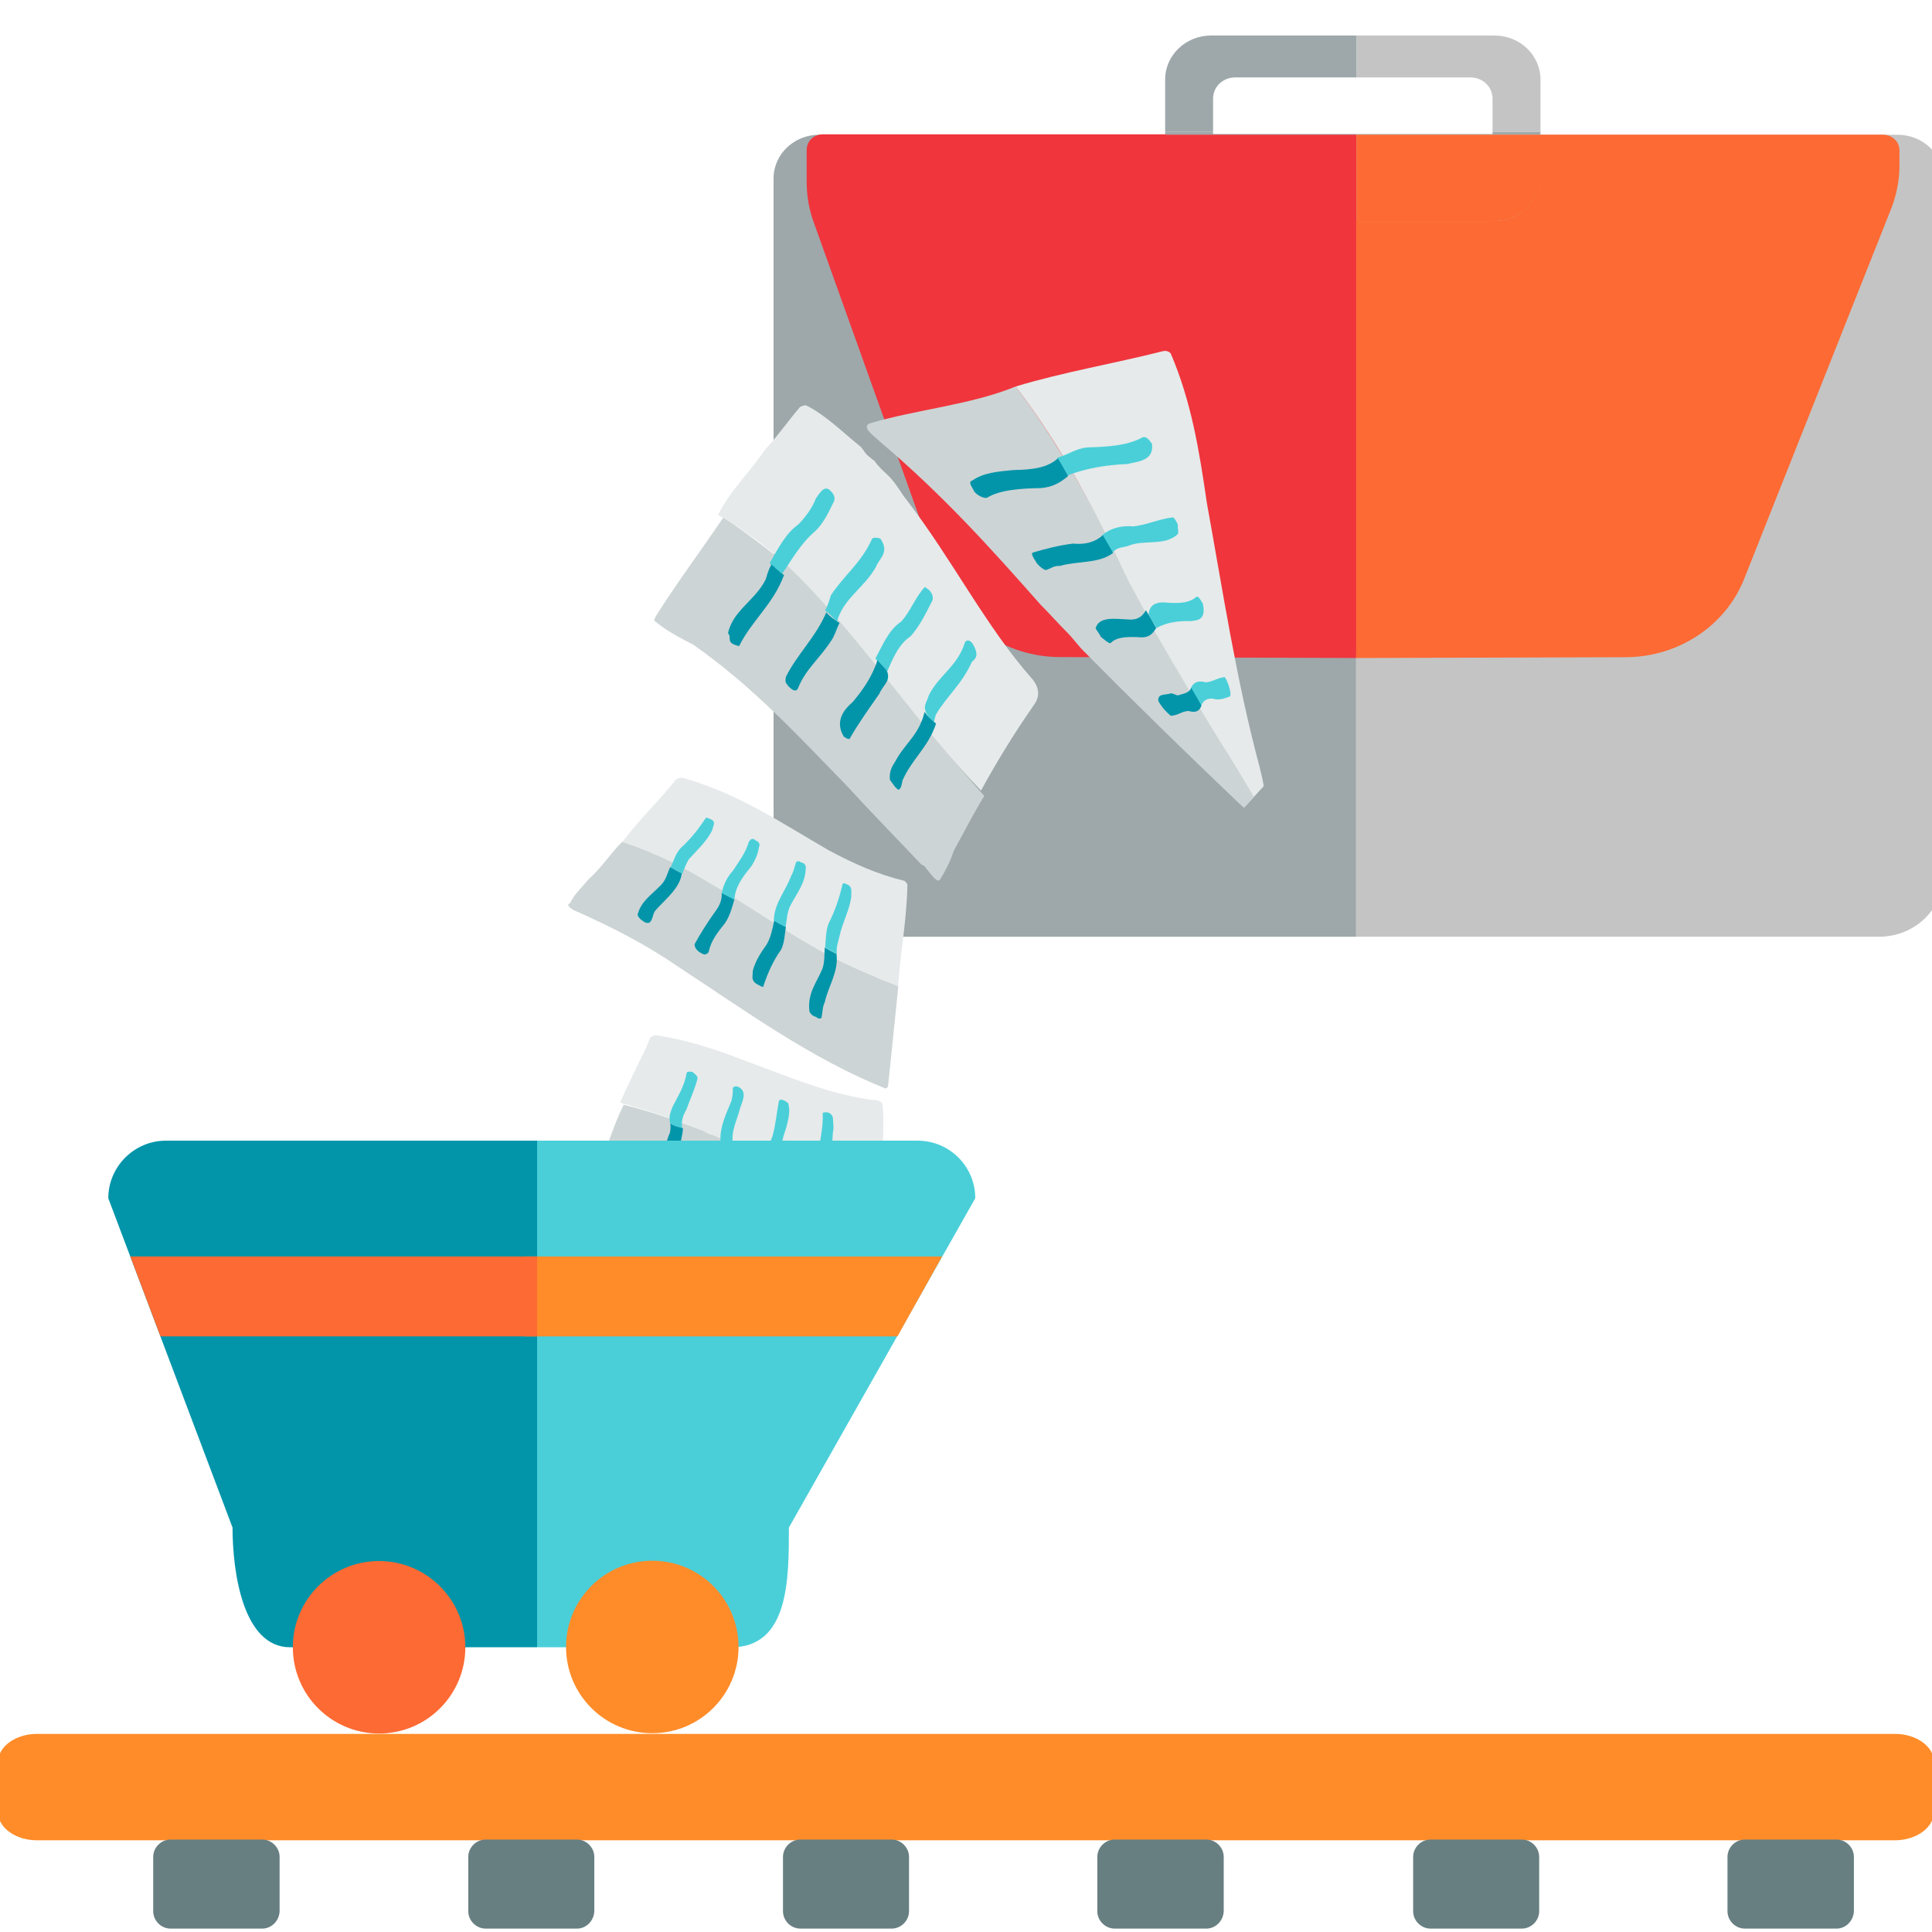 <svg width="512" height="512" viewBox="0 0 512 512" fill="none" xmlns="http://www.w3.org/2000/svg">
<g clip-path="url(#clip0_730_85)">
<path d="M395.534 34.906V35.513H321.48V34.906H308.777V35.696H408.237V34.906H395.534Z" fill="#9EA8AA"/>
<path d="M408.238 21.066V34.908H395.536V26.105C395.536 23.009 392.932 20.52 389.692 20.52H359.461V9.41H396.044C402.776 9.41 408.238 14.631 408.238 21.066Z" fill="#C4C4C4"/>
<path d="M359.46 9.41V20.52H327.323C324.084 20.52 321.48 23.009 321.48 26.105V34.908H308.777V21.066C308.777 14.631 314.239 9.41 320.972 9.41H359.46Z" fill="#9EA8AA"/>
<path d="M359.397 35.699V248.242H222.021C212.621 248.242 205 240.957 205 231.972V47.295C205 40.92 210.398 35.699 217.131 35.699H359.397Z" fill="#9EA8AA"/>
<path d="M515 47.313V231.979C515 240.96 507.375 248.242 497.972 248.242H359.395V35.723H502.928C509.599 35.723 515 40.881 515 47.313Z" fill="#C4C4C4"/>
<path d="M359.395 174.376L280.975 174.132C266.557 174.132 253.728 165.39 249.092 152.338L215.621 58.845C214.414 55.506 213.779 51.925 213.779 48.403V39.722C213.779 37.415 215.685 35.594 218.098 35.594H308.92V46.825C308.92 53.26 314.382 58.481 321.114 58.481H359.602V155.737L359.395 174.376Z" fill="#F0353D"/>
<path d="M359.46 35.695V58.583H320.972C314.239 58.583 308.777 53.362 308.777 46.926V35.695H359.46Z" fill="#F0353D"/>
<path d="M503.378 39.824V43.891C503.378 47.776 502.616 51.662 501.155 55.365L462.223 153.411C457.269 165.917 444.694 174.173 430.658 174.173L359.395 174.376L359.397 155.839V58.583H395.98C402.712 58.583 408.174 53.362 408.174 46.926V35.695H498.996C501.473 35.695 503.378 37.577 503.378 39.824Z" fill="#FD6A33"/>
<path d="M408.238 35.695V46.926C408.238 53.362 402.776 58.583 396.044 58.583H359.461V35.695H408.238Z" fill="#FD6A33"/>
<path d="M151.048 239.39C149.849 239.71 151.288 240.749 151.927 241.148C162.076 245.624 171.107 250.259 179.817 256.252C197.638 267.92 214.9 280.546 234.639 288.458C235.038 288.378 235.358 288.058 235.358 287.739C236.237 278.948 237.196 270.077 238.075 261.287C224.41 256.332 210.984 248.181 197.878 239.71C187.569 232.757 176.701 227.163 164.953 223.008C161.757 226.204 159.359 230.04 155.923 233.077C154.165 235.235 152.087 237.073 151.048 239.39Z" fill="#CDD4D5"/>
<path d="M179.178 206.546C174.703 212.22 169.189 217.334 164.953 223.168C173.184 225.725 180.776 229.641 187.809 233.876C202.433 242.267 215.939 252.816 231.762 258.73C232.321 259.049 232.88 259.289 233.44 259.609C234.319 259.769 235.438 260.408 236.317 260.568C236.876 260.887 237.436 261.127 237.995 261.447C238.634 252.257 240.312 243.786 240.472 234.356C240.233 233.956 239.833 233.477 239.593 233.397C232.481 231.719 226.008 228.762 219.455 225.246C206.908 217.973 195.64 210.302 181.256 206.226C180.616 205.986 179.817 206.146 179.178 206.546Z" fill="#E6EAEA"/>
<path d="M188.127 217.016C187.648 216.777 187.088 216.537 186.928 216.936C185.09 219.733 183.013 222.371 180.375 224.768C179.017 226.286 178.537 228.044 177.738 229.883C178.857 230.442 179.736 230.921 180.855 231.561C181.255 230.282 181.894 228.844 182.533 227.725C184.851 225.168 187.328 222.93 188.766 219.973C188.846 219.014 190.045 217.656 188.127 217.016Z" fill="#4ACFD9"/>
<path d="M200.195 222.694C199.395 221.815 198.676 222.694 198.436 223.093C197.637 225.97 195.879 228.208 194.281 230.685C192.683 232.443 191.724 234.441 191.244 236.759C192.363 237.318 193.482 237.957 194.601 238.517C194.84 235.001 196.758 232.443 198.996 229.726C200.035 228.208 200.914 226.29 201.154 224.372C201.393 224.132 201.473 223.173 200.195 222.694Z" fill="#4ACFD9"/>
<path d="M212.183 228.526C212.023 228.206 211.463 228.126 210.984 228.446C210.504 229.804 210.345 231.003 209.625 232.202C208.187 236.197 205.15 239.314 205.07 244.029C206.189 244.588 207.068 245.068 208.187 245.707C208.507 243.709 208.587 241.711 209.466 239.953C211.224 236.597 213.621 233.88 213.541 229.564C213.381 229.085 212.982 228.606 212.183 228.526Z" fill="#4ACFD9"/>
<path d="M224.41 234.359C223.931 234.119 223.371 233.879 223.291 234.359C222.412 237.955 221.293 241.471 219.615 244.668C218.816 246.666 218.896 248.903 218.656 251.141C219.775 251.7 220.654 252.18 221.773 252.819C221.533 251.061 222.173 249.463 222.492 248.024C223.291 244.348 225.049 241.471 225.609 237.635C225.449 236.836 226.168 234.918 224.41 234.359Z" fill="#4ACFD9"/>
<path d="M169.109 241.944C168.869 242.343 168.949 242.823 169.748 243.622C170.388 244.022 171.107 244.901 172.146 244.501C173.185 243.542 172.865 242.104 173.824 241.145C176.541 238.108 180.137 235.391 180.697 231.475C179.578 230.916 178.699 230.436 177.58 229.797C176.861 231.475 176.541 232.993 175.342 234.352C173.025 236.829 170.068 238.667 169.109 241.944Z" fill="#0295AA"/>
<path d="M184.053 250.257C184.133 251.616 185.331 252.495 186.69 252.974C187.089 252.895 187.569 252.735 187.809 252.255C188.448 249.218 190.206 247.061 192.124 244.663C193.403 242.745 193.962 240.668 194.601 238.43C193.483 237.871 192.364 237.231 191.245 236.672C191.405 238.51 190.606 240.188 189.487 241.627C187.409 244.583 185.651 247.301 184.053 250.257Z" fill="#0295AA"/>
<path d="M200.914 260.965C201.553 261.365 202.512 261.844 202.353 261.205C203.471 257.849 204.91 254.572 206.988 251.695C207.867 250.017 207.947 247.7 208.266 245.702C207.147 245.142 206.268 244.663 205.15 244.023C204.75 246.181 204.191 248.579 203.152 250.337C201.633 252.414 200.115 254.812 199.476 257.369C199.635 258.328 198.676 259.926 200.914 260.965Z" fill="#0295AA"/>
<path d="M216.337 269.513C216.577 269.913 217.296 270.073 217.696 269.753C218.015 268.235 217.935 266.876 218.575 265.597C219.534 261.202 222.251 257.686 221.691 252.811C220.572 252.252 219.693 251.772 218.575 251.133C218.415 253.211 218.575 255.208 217.855 256.967C216.337 260.483 213.94 263.28 214.499 267.995C214.739 268.634 215.298 269.273 216.337 269.513Z" fill="#0295AA"/>
<path d="M173.743 163.397C173.663 163.957 173.184 164.117 173.503 164.596C176.86 167.313 179.976 168.911 183.812 170.909C199.715 182.097 211.463 194.964 224.329 208.149C231.122 215.582 237.515 222.055 244.148 229.087L244.947 229.487C246.465 231.325 248.543 234.601 249.262 232.843C250.461 230.925 251.819 228.368 252.778 225.411C255.336 220.856 257.893 215.661 260.85 210.946C245.666 194.085 232.081 174.346 215.938 156.365C208.426 149.252 200.434 143.019 191.724 137.105C185.49 146.296 179.097 154.846 173.743 163.397Z" fill="#CDD4D5"/>
<path d="M212.022 107.854C208.985 111.371 206.268 115.366 202.912 118.963C198.676 125.196 193.402 130.151 190.285 136.464C198.277 140.939 205.709 146.853 212.022 153.166C230.003 171.626 243.908 192.884 259.971 209.506C264.046 202.074 268.761 194.322 273.956 186.89C275.634 184.652 275.474 182.255 273.556 179.937C261.249 166.032 252.459 148.371 240.312 132.548C238.793 130.71 237.595 128.233 235.437 126.075C234.078 124.796 232.72 123.598 231.761 122.159C231.121 121.76 230.322 120.96 229.763 120.561C228.964 119.682 228.804 119.122 228.005 118.323C223.05 114.328 218.815 110.012 213.54 107.375C212.981 107.455 212.501 107.615 212.022 107.854Z" fill="#E6EAEA"/>
<path d="M220.014 129.99C218.336 128.311 216.977 131.188 216.258 131.987C215.299 134.625 213.381 137.102 211.623 138.94C208.187 141.337 206.109 145.573 203.951 149.249C204.83 150.128 205.949 151.327 207.308 152.046C209.865 148.21 212.342 143.895 215.938 140.858C218.096 138.86 219.455 136.063 220.813 133.266C221.373 132.387 221.373 131.268 220.014 129.99Z" fill="#4ACFD9"/>
<path d="M233.279 142.699C232.24 142.459 231.281 142.299 231.041 142.938C228.244 149.172 223.529 152.608 220.173 157.803C219.773 159.081 219.453 160.36 218.654 161.798C219.853 162.518 220.892 163.876 221.771 164.755C223.609 158.442 228.883 155.965 232.16 150.211C232.879 148.053 235.916 146.455 233.279 142.699Z" fill="#4ACFD9"/>
<path d="M246.227 156.366C245.667 155.966 245.108 155.566 245.108 155.566C242.551 158.204 241.272 162.119 238.795 164.757C235.438 166.994 233.92 170.99 232.002 174.506C233.041 175.865 234.08 176.664 235.039 178.102C236.557 174.746 237.996 170.83 241.352 168.592C243.43 166.195 245.028 163.318 246.786 159.722C247.425 158.843 247.425 157.644 246.227 156.366Z" fill="#4ACFD9"/>
<path d="M257.812 170.671C257.173 169.712 256.294 169.392 255.735 170.191C253.737 176.664 248.942 178.742 246.145 184.256C245.825 185.535 244.786 186.973 245.186 188.012C245.266 189.131 246.465 190.489 247.503 191.289C247.663 190.649 247.823 190.09 247.983 189.451C250.86 184.496 254.776 181.539 257.573 175.386C258.132 174.746 259.81 174.107 257.812 170.671Z" fill="#4ACFD9"/>
<path d="M192.922 167.791C194.121 169.069 192.043 170.348 195.879 171.227C199.155 164.514 204.909 160.199 207.786 152.367C206.507 151.648 205.389 150.369 204.43 149.57C203.63 151.009 203.311 152.287 202.911 153.566C200.114 159.16 194.28 161.717 192.922 167.791Z" fill="#0295AA"/>
<path d="M208.266 179.379C208.186 179.938 208.026 180.578 208.346 181.057C208.905 182.016 210.903 184.094 211.542 182.256C213.62 177.062 217.775 174.025 220.732 169.07C221.452 167.712 221.771 166.433 222.49 165.074C221.292 164.355 220.093 163.556 218.974 162.277C216.177 168.91 211.222 173.385 208.266 179.379Z" fill="#0295AA"/>
<path d="M223.608 195.201C224.168 195.6 224.807 195.92 225.127 195.84C227.444 191.764 230.081 188.088 233.038 183.853C233.837 181.855 235.755 180.736 235.276 178.578C235.196 177.46 233.518 176.341 232.559 174.902C231.12 179.378 228.563 182.974 225.926 186.09C223.928 187.769 221.051 190.965 223.608 195.201Z" fill="#0295AA"/>
<path d="M237.115 208.463C237.674 208.863 237.834 209.342 238.154 209.262C238.793 209.103 238.953 207.904 239.192 206.785C241.75 201.031 245.985 198.074 248.063 191.761C247.024 190.882 245.985 190.083 245.026 188.645C243.588 194.798 239.752 197.036 237.275 201.751C236.395 203.109 235.596 204.468 235.836 206.625C236.076 207.105 236.875 207.984 237.115 208.463Z" fill="#0295AA"/>
<path d="M230.324 112.251C228.326 113.37 231.762 115.608 233.201 117.046C249.903 131.191 262.449 145.176 275.795 160.28C278.193 162.677 280.43 165.235 282.907 167.712C284.426 169.23 285.864 171.308 287.383 172.747C300.489 186.012 313.515 198.719 327.66 212.224C328.698 213.183 329.657 214.142 329.737 214.062C330.616 213.103 331.496 212.144 332.375 211.186C324.943 199.358 317.67 187.291 310.718 175.144C297.532 150.69 286.743 125.677 269.162 102.422C257.335 107.297 242.87 108.495 230.324 112.251Z" fill="#CDD4D5"/>
<path d="M308.16 93.072C295.214 96.349 281.869 98.587 269.162 102.422C281.469 118.565 290.739 136.066 299.05 153.967C300.569 156.604 301.847 159.321 303.366 161.879C304.245 163.477 305.044 165.715 306.003 167.313C312.396 178.341 318.869 189.449 325.662 200.318C327.899 203.994 330.137 207.59 332.295 211.186C333.174 210.227 334.053 209.268 334.852 208.389C335.012 208.229 334.213 204.873 333.813 203.274C327.58 180.099 324.063 156.524 319.828 133.269C317.83 119.524 315.752 106.498 310.238 93.632C309.839 93.232 309.199 92.833 308.16 93.072Z" fill="#E6EAEA"/>
<path d="M305.285 117.608C304.565 116.569 303.766 115.61 302.887 115.85C298.732 118.167 293.377 118.407 288.263 118.567C285.066 118.807 283.068 120.565 280.191 121.284C281.07 122.882 282.029 124.48 282.908 125.999C287.783 124.081 293.217 123.202 298.811 122.962C301.209 122.323 305.924 122.243 305.285 117.608Z" fill="#4ACFD9"/>
<path d="M312.156 139.106C311.996 138.547 311.117 137.029 310.798 137.109C307.281 137.508 303.925 139.106 300.329 139.506C297.132 139.186 294.096 140.065 292.098 141.823C292.977 143.422 293.936 145.02 294.815 146.538C295.774 145.02 297.292 145.18 298.89 144.7C303.046 142.862 308.72 144.86 312.156 141.504C312.396 140.864 311.996 139.746 312.156 139.106Z" fill="#4ACFD9"/>
<path d="M318.789 160.04C318.23 159.001 317.59 157.962 317.111 158.122C314.873 160.12 311.517 159.88 308.4 159.64C306.402 159.64 304.644 160.2 304.404 162.757C304.484 163.316 305.603 164.835 306.482 166.433C309.119 164.915 312.316 164.515 315.672 164.595C316.951 164.355 319.748 164.595 318.789 160.04Z" fill="#4ACFD9"/>
<path d="M325.583 181.539C325.423 180.979 324.704 179.461 324.544 179.461C322.786 179.541 321.348 180.74 319.51 180.819C317.672 180.26 316.313 180.74 315.594 182.338C316.473 183.936 317.432 185.534 318.311 187.053C318.87 185.534 319.989 185.055 321.348 185.135C323.186 185.694 324.544 185.055 325.903 184.575C326.222 184.416 326.142 183.217 325.583 181.539Z" fill="#4ACFD9"/>
<path d="M257.655 127.355C256.376 127.675 257.735 129.193 258.214 130.312C259.093 131.351 260.772 132.15 261.571 131.91C265.087 129.753 270.761 129.433 275.795 129.353C278.832 129.113 280.91 127.994 283.068 126.156C282.189 124.558 281.23 122.96 280.351 121.441C277.633 123.999 273.558 124.478 268.683 124.558C264.368 124.958 260.612 125.277 257.655 127.355Z" fill="#0295AA"/>
<path d="M273.876 146.375C272.838 146.615 274.196 148.213 274.756 149.252C275.155 149.732 276.114 150.771 277.153 151.09C278.432 150.691 279.231 149.892 280.909 149.972C285.544 148.613 291.298 149.412 294.974 146.535C294.095 144.937 293.136 143.339 292.257 141.82C290.259 143.658 287.622 144.378 284.345 144.058C280.509 144.537 277.233 145.416 273.876 146.375Z" fill="#0295AA"/>
<path d="M291.698 168.747C292.817 169.626 293.856 170.585 294.336 170.426C296.014 168.587 299.45 168.747 302.647 168.907C304.485 168.907 305.524 167.948 306.403 166.43C305.524 164.832 304.565 163.233 303.686 161.715C302.806 163.233 301.688 164.192 299.69 164.192C296.014 164.112 291.299 163.073 290.34 166.51C290.66 167.149 291.539 168.188 291.698 168.747Z" fill="#0295AA"/>
<path d="M308.32 187.772C308.72 188.251 310.238 189.77 310.318 189.69C312.156 189.61 313.195 188.491 314.953 188.411C316.791 188.971 317.91 188.491 318.39 186.973C317.511 185.374 316.552 183.776 315.673 182.258C315.113 183.776 313.515 183.776 312.316 184.256C311.837 184.416 310.638 183.536 310.158 183.776C308.88 184.256 306.802 183.696 306.962 185.694C307.122 186.254 308.001 187.292 308.32 187.772Z" fill="#0295AA"/>
<path d="M158.08 310.994C158.32 311.394 158.32 311.873 159.039 312.273C169.668 316.029 179.897 320.024 189.806 325.059C205.549 333.13 221.372 341.521 236.716 345.038C237.355 345.117 237.116 344.158 237.195 343.599C235.917 334.489 235.917 326.338 235.198 317.947C220.733 315.949 206.109 308.357 191.085 301.564C190.206 301.164 189.007 300.685 188.048 300.525C187.489 300.205 186.929 299.966 186.37 299.646C179.417 297.009 172.465 294.532 165.272 292.773C162.395 298.607 160.717 304.841 158.08 310.994Z" fill="#CDD4D5"/>
<path d="M172.464 274.792C171.824 275.911 171.505 277.189 170.945 278.308C168.628 282.943 166.47 287.418 164.312 292.213C171.345 294.211 178.058 296.289 184.691 299.006C194.201 302.922 202.671 307.397 212.021 311.153C219.853 314.11 227.125 316.268 234.557 317.866C234.477 316.188 234.158 314.35 234.158 312.671C234.238 309.954 234.078 307.637 233.918 304.84C233.998 300.764 234.318 296.768 233.838 292.453C233.598 292.054 233.199 291.894 232.719 291.654C220.732 290.455 209.304 285.421 196.998 280.945C189.725 278.068 181.974 275.591 173.742 274.312C173.343 274.313 173.023 274.632 172.464 274.792Z" fill="#E6EAEA"/>
<path d="M183.493 284.065C182.854 283.985 182.215 283.905 181.975 284.305C181.415 287.741 179.737 290.378 178.219 293.335C177.659 294.854 177.1 296.212 177.659 297.811C178.299 298.69 179.897 298.53 180.776 299.009C180.456 297.011 181.096 295.413 181.895 294.055C182.854 291.337 184.133 288.7 184.852 285.823C184.852 285.024 184.133 284.625 183.493 284.065Z" fill="#4ACFD9"/>
<path d="M195.719 288.058C194.92 287.659 194.121 288.058 194.201 288.538C194.281 289.576 194.041 290.775 193.881 291.654C192.523 295.011 190.764 298.447 190.924 302.363C191.963 303.162 193.002 303.242 194.281 303.561C193.561 299.885 195.32 296.929 196.119 293.732C196.518 292.294 198.276 289.337 195.719 288.058Z" fill="#4ACFD9"/>
<path d="M207.467 291.495C207.227 291.415 206.588 291.335 206.428 291.735C205.869 294.771 205.549 298.048 204.75 301.005C204.031 302.763 203.312 304.681 204.51 306.918C204.59 307.478 206.188 307.797 207.068 308.037C206.588 304.681 207.307 301.804 208.346 298.927C208.826 296.849 209.545 294.771 208.906 292.454C208.746 292.134 208.026 291.735 207.467 291.495Z" fill="#4ACFD9"/>
<path d="M219.215 294.773C218.655 294.773 218.096 294.773 218.016 295.013C218.256 299.329 216.897 303.005 216.897 307.48C216.817 308.838 216.258 309.877 217.137 311.316C217.856 312.195 219.215 311.875 219.934 312.514C219.455 310.676 219.854 308.998 219.694 307.24C219.534 305.562 220.493 304.123 220.573 302.605C220.653 301.247 220.653 300.208 220.893 299.009C220.813 298.13 220.813 297.091 220.733 296.292C220.653 295.732 220.254 295.013 219.215 294.773Z" fill="#4ACFD9"/>
<path d="M173.742 311.396C174.062 312.355 175.5 313.394 176.699 313.554C176.699 313.554 177.099 313.554 177.258 313.314C177.658 311.236 177.578 309.158 178.457 307.56C179.896 305.003 180.695 302.126 181.014 299.009C179.736 298.61 178.617 298.53 177.658 297.73C177.738 298.769 177.738 300.048 177.179 301.007C176.14 304.523 174.302 307.64 173.742 311.396Z" fill="#0295AA"/>
<path d="M188.445 317.228C189.005 318.587 190.523 319.466 191.882 319.146C191.482 314.751 193.56 311.714 193.959 307.478C194.119 306.28 194.599 305.241 194.199 303.722C193.24 303.483 192.281 303.243 191.162 302.684C191.722 306.839 189.884 309.956 188.605 313.472C188.126 314.431 188.925 316.189 188.445 317.228Z" fill="#0295AA"/>
<path d="M204.749 324.66C205.069 324.819 205.788 324.899 205.948 324.5C206.587 321.383 206.348 317.707 206.987 314.67C207.546 312.832 207.946 310.675 207.386 308.277C206.507 308.037 205.548 307.878 204.43 307.238C204.19 308.757 204.589 310.515 204.43 312.033C203.471 315.709 201.633 318.986 202.991 323.461C203.231 323.86 204.19 324.34 204.749 324.66Z" fill="#0295AA"/>
<path d="M218.574 329.777C219.214 330.096 219.773 330.496 219.933 329.697C219.693 326.021 219.853 322.584 220.492 319.388C220.732 317.07 220.253 314.673 220.173 312.435C218.974 312.116 218.095 312.195 216.976 311.316C217.296 312.515 217.216 313.874 217.536 315.392C217.376 319.947 215.538 323.543 216.976 328.658C217.376 329.137 217.935 329.457 218.574 329.777Z" fill="#0295AA"/>
<path d="M85.038 350.637H56.109L87.676 385.16V353.514C87.596 351.995 86.477 350.637 85.038 350.637Z" fill="#9BAAAB"/>
<path d="M243.19 302.289H142.338V436.545H193.803C209.066 436.545 209.066 418.565 209.066 404.819L258.454 317.553C258.454 309.082 251.581 302.289 243.19 302.289Z" fill="#4ACFD9"/>
<path d="M43.963 302.289C35.572 302.289 28.699 309.162 28.699 317.553L61.624 404.819C61.624 416.487 64.341 436.545 76.888 436.545H142.338V302.289H43.963Z" fill="#0295AA"/>
<path d="M100.463 413.688C87.837 413.688 77.607 423.917 77.607 436.543C77.607 449.17 87.837 459.399 100.463 459.399C113.089 459.399 123.319 449.17 123.319 436.543C123.319 423.917 113.01 413.688 100.463 413.688Z" fill="#FD6A33"/>
<path d="M172.865 459.32C160.239 459.32 150.01 449.091 150.01 436.465C150.01 423.838 160.239 413.609 172.865 413.609C185.492 413.609 195.721 423.838 195.721 436.465C195.721 449.091 185.492 459.32 172.865 459.32Z" fill="#FF8C29"/>
<path d="M249.662 332.973H139.141V354.15H237.835L249.662 332.973Z" fill="#FF8C29"/>
<path d="M34.533 332.973L42.525 354.15H142.338V332.973H34.533Z" fill="#FD6A33"/>
<path d="M502.1 487.7H9.8C4.2 487.7 -0.5 484.4 -0.5 480.3V466.9C-0.5 462.9 4.1 459.5 9.8 459.5H502.2C507.8 459.5 512.5 462.8 512.5 466.9V480.3C512.4 484.4 507.8 487.7 502.1 487.7Z" fill="#FF8C29"/>
<path d="M69.5 511.1H45.2C42.7 511.1 40.6 509 40.6 506.5V492.1C40.6 489.6 42.7 487.5 45.2 487.5H69.5C72 487.5 74.1 489.6 74.1 492.1V506.5C74 509 72 511.1 69.5 511.1Z" fill="#687F82"/>
<path d="M152.9 511.1H128.7C126.2 511.1 124.1 509 124.1 506.5V492.1C124.1 489.6 126.2 487.5 128.7 487.5H152.9C155.4 487.5 157.5 489.6 157.5 492.1V506.5C157.4 509 155.4 511.1 152.9 511.1Z" fill="#687F82"/>
<path d="M236.3 511.1H212.1C209.6 511.1 207.5 509 207.5 506.5V492.1C207.5 489.6 209.6 487.5 212.1 487.5H236.3C238.8 487.5 240.9 489.6 240.9 492.1V506.5C240.9 509 238.8 511.1 236.3 511.1Z" fill="#687F82"/>
<path d="M319.701 511.1H295.401C292.901 511.1 290.801 509 290.801 506.5V492.1C290.801 489.6 292.901 487.5 295.401 487.5H319.701C322.201 487.5 324.301 489.6 324.301 492.1V506.5C324.201 509 322.201 511.1 319.701 511.1Z" fill="#687F82"/>
<path d="M403.3 511.1H379.1C376.6 511.1 374.5 509 374.5 506.5V492.1C374.5 489.6 376.6 487.5 379.1 487.5H403.3C405.8 487.5 407.9 489.6 407.9 492.1V506.5C407.9 509 405.8 511.1 403.3 511.1Z" fill="#687F82"/>
<path d="M486.701 511.1H462.401C459.901 511.1 457.801 509 457.801 506.5V492.1C457.801 489.6 459.901 487.5 462.401 487.5H486.701C489.201 487.5 491.301 489.6 491.301 492.1V506.5C491.201 509 489.201 511.1 486.701 511.1Z" fill="#687F82"/>
</g>
<defs>
<clipPath id="clip0_730_85">
<rect width="512" height="512" fill="white"/>
</clipPath>
</defs>
</svg>
